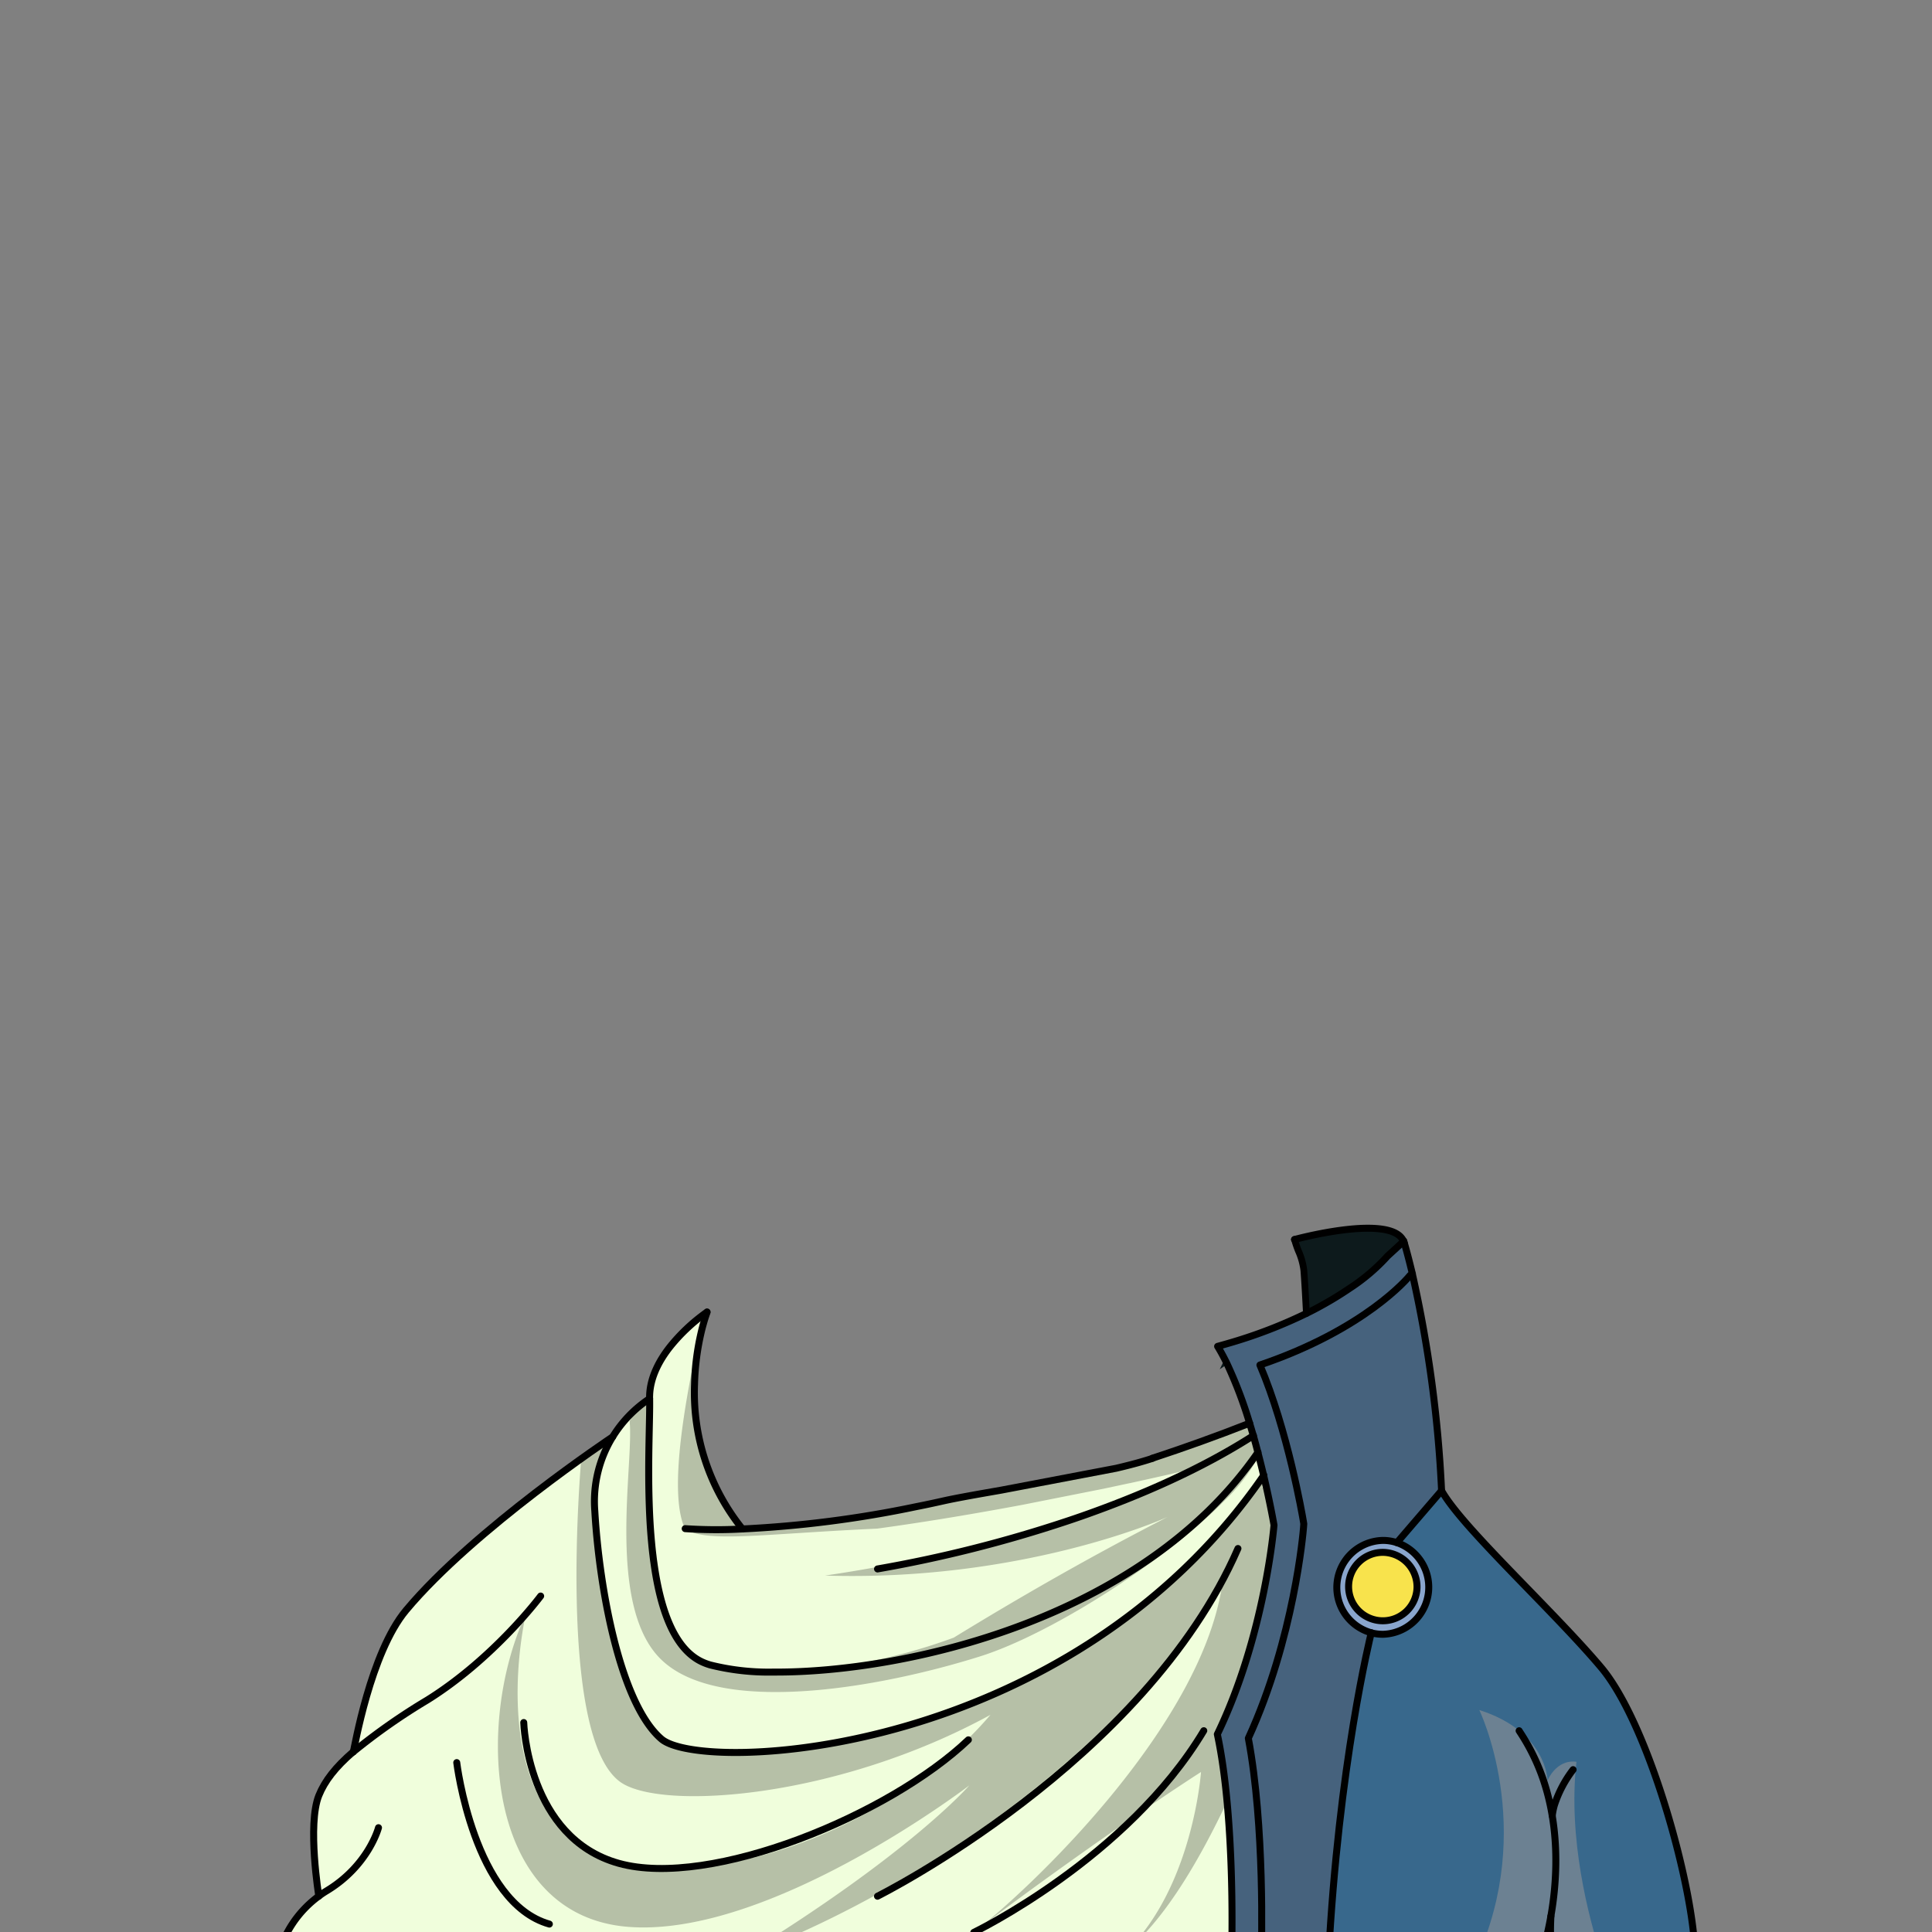 <svg xmlns="http://www.w3.org/2000/svg" viewBox="0 0 432 432">
  <rect x="0" y="0" width="432" height="432" fill="#808080" stroke="none"/>
  <defs>
    <style>.GUNDAN_OWL_OUTFIT_GUNDAN_OWL_OUTFIT_59_cls-1{isolation:isolate;}.GUNDAN_OWL_OUTFIT_GUNDAN_OWL_OUTFIT_59_cls-2{fill:#38688c;}.GUNDAN_OWL_OUTFIT_GUNDAN_OWL_OUTFIT_59_cls-3{fill:#b9a79b;opacity:0.4;mix-blend-mode:multiply;}.GUNDAN_OWL_OUTFIT_GUNDAN_OWL_OUTFIT_59_cls-4{fill:#0d1a1c;}.GUNDAN_OWL_OUTFIT_GUNDAN_OWL_OUTFIT_59_cls-5{fill:#f8e34c;}.GUNDAN_OWL_OUTFIT_GUNDAN_OWL_OUTFIT_59_cls-6{fill:#89a5cd;}.GUNDAN_OWL_OUTFIT_GUNDAN_OWL_OUTFIT_59_cls-7{fill:#f0fedc;}.GUNDAN_OWL_OUTFIT_GUNDAN_OWL_OUTFIT_59_cls-8{fill:#46627d;}.GUNDAN_OWL_OUTFIT_GUNDAN_OWL_OUTFIT_59_cls-9{opacity:0.5;}.GUNDAN_OWL_OUTFIT_GUNDAN_OWL_OUTFIT_59_cls-10{fill:#070808;}.GUNDAN_OWL_OUTFIT_GUNDAN_OWL_OUTFIT_59_cls-11,.GUNDAN_OWL_OUTFIT_GUNDAN_OWL_OUTFIT_59_cls-12{fill:none;stroke:#000;stroke-linecap:round;stroke-linejoin:round;}.GUNDAN_OWL_OUTFIT_GUNDAN_OWL_OUTFIT_59_cls-11{stroke-width:1.56px;}.GUNDAN_OWL_OUTFIT_GUNDAN_OWL_OUTFIT_59_cls-12{stroke-width:1.51px;}</style>
  </defs>
  <g class="GUNDAN_OWL_OUTFIT_GUNDAN_OWL_OUTFIT_59_cls-1">
    <g id="oufit">
      <path class="GUNDAN_OWL_OUTFIT_GUNDAN_OWL_OUTFIT_59_cls-2" d="M379,437.61H347.3V438H297c2.28-43.58,9.37-72,9.58-72.93a10.63,10.63,0,0,0,2.59.33,10.53,10.53,0,0,0,3.15-20.49l10-11.61c4.52,8.17,24.79,26.64,35.66,39.5S379,423,379,437.61Z" />
      <path class="GUNDAN_OWL_OUTFIT_GUNDAN_OWL_OUTFIT_59_cls-3" d="M358.09,437.6H347.3V438H330.17c13.33-29.34.61-55.63.61-55.63,15.08,4.78,15.26,15.74,15.26,15.74s1.93-4.78,6.46-4.17C350.56,411,355.17,428.62,358.09,437.6Z" />
      <path class="GUNDAN_OWL_OUTFIT_GUNDAN_OWL_OUTFIT_59_cls-4" d="M315.68,284.32c-3.7,1.14-20.37,6.68-41.29,20.73l-1.66,1.13,1.1-2.25c.62-1.25,1.24-2.53,1.9-3.85a107.76,107.76,0,0,0,16.39-6.38h0c-.17-3.22-.33-6.41-.57-9.59a15,15,0,0,0-1.24-4.44,24.21,24.21,0,0,1-.85-2.53s21.78-5.95,24.4.42h0a1.8,1.8,0,0,1,.07.22c0,.06,0,.14.06.21C314.27,278.84,314.88,281,315.68,284.32Z" />
      <path class="GUNDAN_OWL_OUTFIT_GUNDAN_OWL_OUTFIT_59_cls-5" d="M309.2,347.11a7.82,7.82,0,1,1-7.65,7.82A7.74,7.74,0,0,1,309.2,347.11Z" />
      <path class="GUNDAN_OWL_OUTFIT_GUNDAN_OWL_OUTFIT_59_cls-6" d="M312.35,344.94a9.94,9.94,0,0,0-3.15-.5,10.52,10.52,0,0,0-2.58,20.65h0a10,10,0,0,0,2.58.33,10.53,10.53,0,0,0,3.15-20.49Zm-3.15,17.8a7.82,7.82,0,1,1,7.65-7.81A7.73,7.73,0,0,1,309.2,362.74Z" />
      <path class="GUNDAN_OWL_OUTFIT_GUNDAN_OWL_OUTFIT_59_cls-7" d="M281.29,324.73l-.15.22c-2.11,3.05-4.64,6.71-7.37,10.64-4.18,6-8.8,12.72-13,18.89-3.59,5.25-6.9,10.14-9.37,13.94-14.89,20-19.24,9.62-19.78,10-4.91,3.16-7.12,1.72-9.9.72a9.73,9.73,0,0,0-7.37.06c-14.69,5.31-29.24,2.8-40.35-.78-7.1-2.29-12.78-5-16.2-6.44l-.3-.12c-6.65-2.69-9.81-11.86-11.26-22.33q-.12-.81-.21-1.62c-.14-1.1-.25-2.21-.35-3.33-.25-2.71-.4-5.46-.49-8.15-.34-10.05.19-19.37.1-23.64h0c0-.25,0-.5,0-.75s0-.31,0-.46a4.53,4.53,0,0,1,0-.52.68.68,0,0,1,0-.21c0-.16,0-.32,0-.47a7.68,7.68,0,0,1,.11-.82,18,18,0,0,1,.39-1.86c.08-.27.15-.54.23-.8s.22-.69.34-1l.21-.52a14.3,14.3,0,0,1,3.32-4.37c2.05-2,4.39-3.85,5.38-4.93.19-.21.37-.41.56-.6a3.57,3.57,0,0,1,.27-.28l.27-.27c.08-.09.17-.16.25-.24l.67-.63,0,0c.27-.25.47-.42.59-.52l.07-.06h0c0,.1-.34.91-.73,2.28-.17.6-.37,1.31-.56,2.12a59.15,59.15,0,0,1-1.52,11.78A48.53,48.53,0,0,0,166,341.87a246.12,246.12,0,0,0,38.95-5c1.95-.38,3.93-.81,6-1.27l1.26-.26.68-.14,1.29-.26.14,0,1.08-.2.46-.08,1.47-.28,4.8-.84h0l1.67-.28.24.16c5.86-1.2,17.78-3.63,25.48-4.93l.07-.14h0c.75-.17,1.48-.35,2.19-.53l.92-.23,1.46-.39.39-.11.67-.19,1.28-.38,1.21-.39h0c6.92-2.28,14.16-4.87,21.73-7.83.3.94.56,1.87.84,2.8C280.63,322.28,281,323.52,281.29,324.73Z" />
      <path class="GUNDAN_OWL_OUTFIT_GUNDAN_OWL_OUTFIT_59_cls-8" d="M315.84,285l-.53.12c-.43.55-10,12.05-33.59,20.06,6.22,14.56,9.51,33.72,9.68,34.68l.14.84-.07.86c-.08,1-2.07,24.72-12.35,47.09,3.69,19.5,3,46.3,2.88,49.34h-6.59s1-30.47-3.17-50.22C283,365.73,284.91,341,284.91,341s-.8-4.72-2.33-11.17c-.39-1.62-.81-3.35-1.29-5.14-.32-1.2-.66-2.45-1-3.7-.28-.93-.55-1.86-.84-2.8a97.5,97.5,0,0,0-5-13.18c-.18-.38-.37-.76-.56-1.12-.51-1-1-2-1.59-2.86,1.19-.32,2.35-.65,3.49-1a107.76,107.76,0,0,0,16.39-6.38h0c1.14-.56,2.21-1.13,3.24-1.69h0c2.46-1.34,4.59-2.68,6.4-3.91a43.25,43.25,0,0,0,8.5-7.23l3.6-3.3h0a1.8,1.8,0,0,1,.07.22c0,.06,0,.14.06.21.26.87.87,3,1.67,6.35C315.73,284.55,315.79,284.79,315.84,285Z" />
      <path class="GUNDAN_OWL_OUTFIT_GUNDAN_OWL_OUTFIT_59_cls-8" d="M322.33,333.33l-10,11.61a9.94,9.94,0,0,0-3.15-.5,10.52,10.52,0,0,0-2.59,20.65s0,0,0,0c-.21.88-7.3,29.35-9.58,72.93H282c.1-3,.82-29.85-2.86-49.35,10.27-22.37,12.26-46.07,12.34-47.09l.06-.86-.14-.84c-.16-1-3.46-20.12-9.67-34.67,23.59-8,33.16-19.53,33.59-20.07l.53-.12A278.23,278.23,0,0,1,322.33,333.33Z" />
      <path class="GUNDAN_OWL_OUTFIT_GUNDAN_OWL_OUTFIT_59_cls-7" d="M282.58,329.87c-43.52,63.22-125.5,66.88-134.7,59s-13.86-33.63-14.9-51c-.56-9.41,3.44-15.51,6.14-19.57a19.44,19.44,0,0,1,6.13-5.54c.23,10.64-3.4,52.76,12.22,59.09s91.22.08,123.82-47.1c.07.27.15.54.21.8C281.89,327,282.25,328.49,282.58,329.87Z" />
      <path class="GUNDAN_OWL_OUTFIT_GUNDAN_OWL_OUTFIT_59_cls-7" d="M274.41,402.82a316.83,316.83,0,0,1,1,35.21H62a24.31,24.31,0,0,1,9.26-14h0s-2.61-16,0-22.51c1.33-3.29,3.71-6.35,7.69-9.79v0c.22-.64,4.61-21.52,11.81-31.7,5.65-8,31.94-29.31,39.22-34.29,13.53-9.26,3,12.12,3,12.12,1,17.4,5.71,43.15,14.9,51s91.18,4.21,134.7-59c.09.4.18.78.28,1.17.06.23.1.45.16.68,1.23,5.48,1.89,9.32,1.89,9.32s-2,24.69-12.67,46.76a133,133,0,0,1,2.17,15Z" />
      <g class="GUNDAN_OWL_OUTFIT_GUNDAN_OWL_OUTFIT_59_cls-9">
        <g class="GUNDAN_OWL_OUTFIT_GUNDAN_OWL_OUTFIT_59_cls-9">
          <path class="GUNDAN_OWL_OUTFIT_GUNDAN_OWL_OUTFIT_59_cls-10" d="M156.81,297.78a30.24,30.24,0,0,0-.1-3.16c.71-.69,1.22-1.11,1.36-1.23l0,0A38.51,38.51,0,0,0,156.81,297.78Z" />
          <path class="GUNDAN_OWL_OUTFIT_GUNDAN_OWL_OUTFIT_59_cls-10" d="M281.5,325.53a40.58,40.58,0,0,1-7.73,10.06c-13.32,13.48-38.68,29.73-54.52,34.75-12.21,3.86-30,7.94-45.28,8-11.57.08-21.75-2.1-27.14-8.33-11-12.72-5.06-43.19-6.05-52.25a21.77,21.77,0,0,1,4.43-5l0,0h0c.09,4.27-.44,13.59-.1,23.64.09,2.69.24,5.44.49,8.15.1,1.12.21,2.23.35,3.33q.09.81.21,1.62c1.45,10.47,4.61,19.64,11.26,22.33l.3.12c.32.12.65.23,1,.34a48.45,48.45,0,0,0,14.15,1.6h.54a125.81,125.81,0,0,0,39.85-7.71c28.1-17.24,46.72-26.3,47.78-27-1.48.8-33.22,14.48-76.55,13.12a334.19,334.19,0,0,0,52.56-12.09c1.88-.6,3.7-1.2,5.44-1.79,6.58-2.22,12-4.32,16.25-6.05l.24-.1a103.42,103.42,0,0,0,9.51-4.3c-.07,0-.38.11-.94.25-1,.26-2.9.71-5.44,1.3s-5.77,1.31-9.52,2.13h-.05l-5.81,1.24-18.14,3.6c-10.11,1.89-21.28,3.79-32.43,5.31-13.5.63-23.27,1.46-30.19,1.7-6.58.21-10.6-.13-12.82-1.7-4.41-9.46,1.7-36.32,4.17-47.82l0-.12v.1c0,.51,0,1.07,0,1.69-.17.6-.37,1.31-.56,2.12a59.15,59.15,0,0,1-1.52,11.78A48.53,48.53,0,0,0,166,341.87a246.12,246.12,0,0,0,38.95-5c1.95-.38,3.93-.81,6-1.27l1.26-.26.68-.14,1.29-.26.14,0,1.08-.2.46-.08,1.47-.28,4.8-.84v-.17l32.44-6.3.67-.19,1.28-.38,1.21-.39h0c6.92-2.28,14.16-4.87,21.73-7.83.3.94.56,1.87.84,2.8.36,1.25.7,2.49,1,3.7C281.36,325,281.44,325.26,281.5,325.53Z" />
          <path class="GUNDAN_OWL_OUTFIT_GUNDAN_OWL_OUTFIT_59_cls-10" d="M284.91,341s-.66-3.84-1.89-9.32l-.93,1.15c.26-.6.52-1.2.76-1.82h0c-.1-.39-.19-.77-.28-1.17-43.52,63.22-125.5,66.88-134.7,59s-13.86-33.63-14.9-51c0,0,1.19-10.39,2.78-14.36-.48-2.54-4.9,1.57-5.74,2.24,0,0-5.67,62.38,8.67,72.72,9,6.48,48.33,3.84,82.79-15-23.92,28.06-70.49,42.7-91.27,29.27-21.6-14-12.6-51.86-12.6-51.86-11.58,24.92-8.8,67.51,22.88,70s76.26-31.63,76.26-31.63-13.19,15.28-51.21,38.52c57.13-21.56,97.16-63.42,107.52-83.34l.17.37c-4.91,30.87-40.86,65.64-54.06,76.18,28.74-21.55,49.39-34.73,49.39-34.73s-1.73,24.91-16.15,39.57c8.65-7.39,16.3-20.91,22-33h0a133,133,0,0,0-2.17-15C283,365.73,284.91,341,284.91,341Z" />
        </g>
      </g>
      <path class="GUNDAN_OWL_OUTFIT_GUNDAN_OWL_OUTFIT_59_cls-11" d="M344.54,437.61c.23-.7.71-2.23,1.24-4.38,1.76-7.16,4-21.29-.69-35.26h0a46.64,46.64,0,0,0-5.24-10.7c-.05-.09-.11-.17-.17-.27" />
      <path class="GUNDAN_OWL_OUTFIT_GUNDAN_OWL_OUTFIT_59_cls-11" d="M347.09,406a14.86,14.86,0,0,1,.48-2.37,26.29,26.29,0,0,1,4.18-7.93" />
      <path class="GUNDAN_OWL_OUTFIT_GUNDAN_OWL_OUTFIT_59_cls-11" d="M346.79,428.46s-.41,6.75.5,9.14H379c0-14.65-10.15-51.93-21-64.78s-31.13-31.33-35.66-39.51A278.48,278.48,0,0,0,315.84,285c0-.24-.11-.48-.16-.71-.8-3.33-1.41-5.48-1.67-6.35-.08-.28-.13-.43-.13-.43" />
      <path class="GUNDAN_OWL_OUTFIT_GUNDAN_OWL_OUTFIT_59_cls-11" d="M125.27,438H62a24.31,24.31,0,0,1,9.26-14,19.72,19.72,0,0,1,1.81-1.22c9.35-5.66,11.56-14.1,11.56-14.1" />
      <path class="GUNDAN_OWL_OUTFIT_GUNDAN_OWL_OUTFIT_59_cls-11" d="M79,391.72a137.84,137.84,0,0,1,16.55-11.59c15-9.36,25.34-23.25,25.34-23.25" />
      <path class="GUNDAN_OWL_OUTFIT_GUNDAN_OWL_OUTFIT_59_cls-11" d="M71.29,424s-2.61-16,0-22.51c1.33-3.29,3.71-6.35,7.69-9.79" />
      <path class="GUNDAN_OWL_OUTFIT_GUNDAN_OWL_OUTFIT_59_cls-11" d="M79,391.74v0c.22-.64,3.8-22.14,11.81-31.7C106,341.87,137,321.28,137,321.28" />
      <path class="GUNDAN_OWL_OUTFIT_GUNDAN_OWL_OUTFIT_59_cls-11" d="M257.7,326.06c6.92-2.28,14.16-4.86,21.73-7.83" />
      <path class="GUNDAN_OWL_OUTFIT_GUNDAN_OWL_OUTFIT_59_cls-11" d="M153.21,341.81a104.68,104.68,0,0,0,12.78.07,247.23,247.23,0,0,0,38.94-5c2-.39,3.94-.81,6-1.27,3.2-.71,7.74-1.5,12.84-2.39l25.8-4.91c3-.7,5.77-1.44,8.14-2.22" />
      <path class="GUNDAN_OWL_OUTFIT_GUNDAN_OWL_OUTFIT_59_cls-11" d="M315.31,285.15c-.43.54-10,12.06-33.59,20.07,6.21,14.55,9.51,33.71,9.67,34.67l.14.84-.06.86c-.08,1-2.07,24.72-12.34,47.09,3.68,19.5,3,46.3,2.86,49.35,0,.11,0,.19,0,.24l-6.57-.24" />
      <path class="GUNDAN_OWL_OUTFIT_GUNDAN_OWL_OUTFIT_59_cls-11" d="M313.88,277.54h0l-3.6,3.3a43.25,43.25,0,0,1-8.5,7.23c-1.81,1.23-3.94,2.57-6.4,3.91h0c-1,.56-2.1,1.13-3.24,1.69h0a107.76,107.76,0,0,1-16.39,6.38c-1.13.34-2.3.67-3.49,1,.55.9,1.08,1.85,1.59,2.86.19.36.38.74.56,1.12a97.5,97.5,0,0,1,5,13.18c.29.94.56,1.87.84,2.8.36,1.25.7,2.5,1,3.7.48,1.79.9,3.52,1.29,5.14,1.53,6.45,2.33,11.17,2.33,11.17s-2,24.69-12.67,46.76c4.22,19.75,3.17,50.22,3.17,50.22" />
      <path class="GUNDAN_OWL_OUTFIT_GUNDAN_OWL_OUTFIT_59_cls-11" d="M280.27,321c-11.83,7.59-25.51,13.49-38.36,18-1.18.41-2.34.81-3.5,1.19a293.42,293.42,0,0,1-42.19,10.63" />
      <path class="GUNDAN_OWL_OUTFIT_GUNDAN_OWL_OUTFIT_59_cls-11" d="M281.29,324.73l-.15.22c-26.06,37.46-79.27,49-107.67,48.93h-.54a53.81,53.81,0,0,1-14.15-1.6c-.36-.11-.69-.22-1-.34l-.3-.12c-6.65-2.69-9.81-11.86-11.26-22.33q-.12-.81-.21-1.62c-.14-1.1-.25-2.21-.35-3.33-.25-2.71-.4-5.46-.49-8.15-.34-10,.18-19.37.09-23.64h0a6.26,6.26,0,0,1,0-.75c.14-4.14,2.25-8,4.71-11.05a40.7,40.7,0,0,1,7.43-7.07c.27-.21.48-.35.59-.42l.07-.06h0" />
      <path class="GUNDAN_OWL_OUTFIT_GUNDAN_OWL_OUTFIT_59_cls-11" d="M158.11,293.37h0c0,.1-.34.91-.73,2.28-.17.6-.37,1.31-.56,2.12a57.07,57.07,0,0,0-1.52,11.78A48.53,48.53,0,0,0,166,341.87" />
      <path class="GUNDAN_OWL_OUTFIT_GUNDAN_OWL_OUTFIT_59_cls-11" d="M145.25,312.74A27.55,27.55,0,0,0,133,337.85c1,17.4,5.71,43.15,14.9,51s91.18,4.21,134.7-59" />
      <path class="GUNDAN_OWL_OUTFIT_GUNDAN_OWL_OUTFIT_59_cls-11" d="M196.21,424s59.7-29.79,80.6-77.75" />
      <path class="GUNDAN_OWL_OUTFIT_GUNDAN_OWL_OUTFIT_59_cls-11" d="M217.74,432.09s34.33-16.53,51.43-45.1" />
      <path class="GUNDAN_OWL_OUTFIT_GUNDAN_OWL_OUTFIT_59_cls-11" d="M117.11,385.16s.75,25.78,21.27,31.49,60.5-10.8,78.15-27.62" />
      <path class="GUNDAN_OWL_OUTFIT_GUNDAN_OWL_OUTFIT_59_cls-11" d="M102.13,394.12s3.81,31.33,20.71,36.11" />
      <path class="GUNDAN_OWL_OUTFIT_GUNDAN_OWL_OUTFIT_59_cls-11" d="M306.61,365.09a10.52,10.52,0,0,1,2.59-20.65,9.94,9.94,0,0,1,3.15.5,10.53,10.53,0,0,1-3.15,20.49,10.63,10.63,0,0,1-2.59-.33" />
      <path class="GUNDAN_OWL_OUTFIT_GUNDAN_OWL_OUTFIT_59_cls-11" d="M316.85,354.93a7.65,7.65,0,1,1-7.65-7.82A7.73,7.73,0,0,1,316.85,354.93Z" />
      <line class="GUNDAN_OWL_OUTFIT_GUNDAN_OWL_OUTFIT_59_cls-11" x1="322.33" y1="333.33" x2="312.35" y2="344.94" />
      <path class="GUNDAN_OWL_OUTFIT_GUNDAN_OWL_OUTFIT_59_cls-11" d="M306.62,365.08h0s0,0,0,0c-.21.88-7.3,29.35-9.58,72.93" />
      <path class="GUNDAN_OWL_OUTFIT_GUNDAN_OWL_OUTFIT_59_cls-12" d="M292.12,293.7h0c-.17-3.22-.33-6.41-.57-9.59a15,15,0,0,0-1.24-4.44,24.21,24.21,0,0,1-.85-2.53" />
      <path class="GUNDAN_OWL_OUTFIT_GUNDAN_OWL_OUTFIT_59_cls-11" d="M314,278a2.1,2.1,0,0,0-.15-.42c-2.62-6.37-24.4-.42-24.4-.42" />
    </g>
  </g>
</svg>